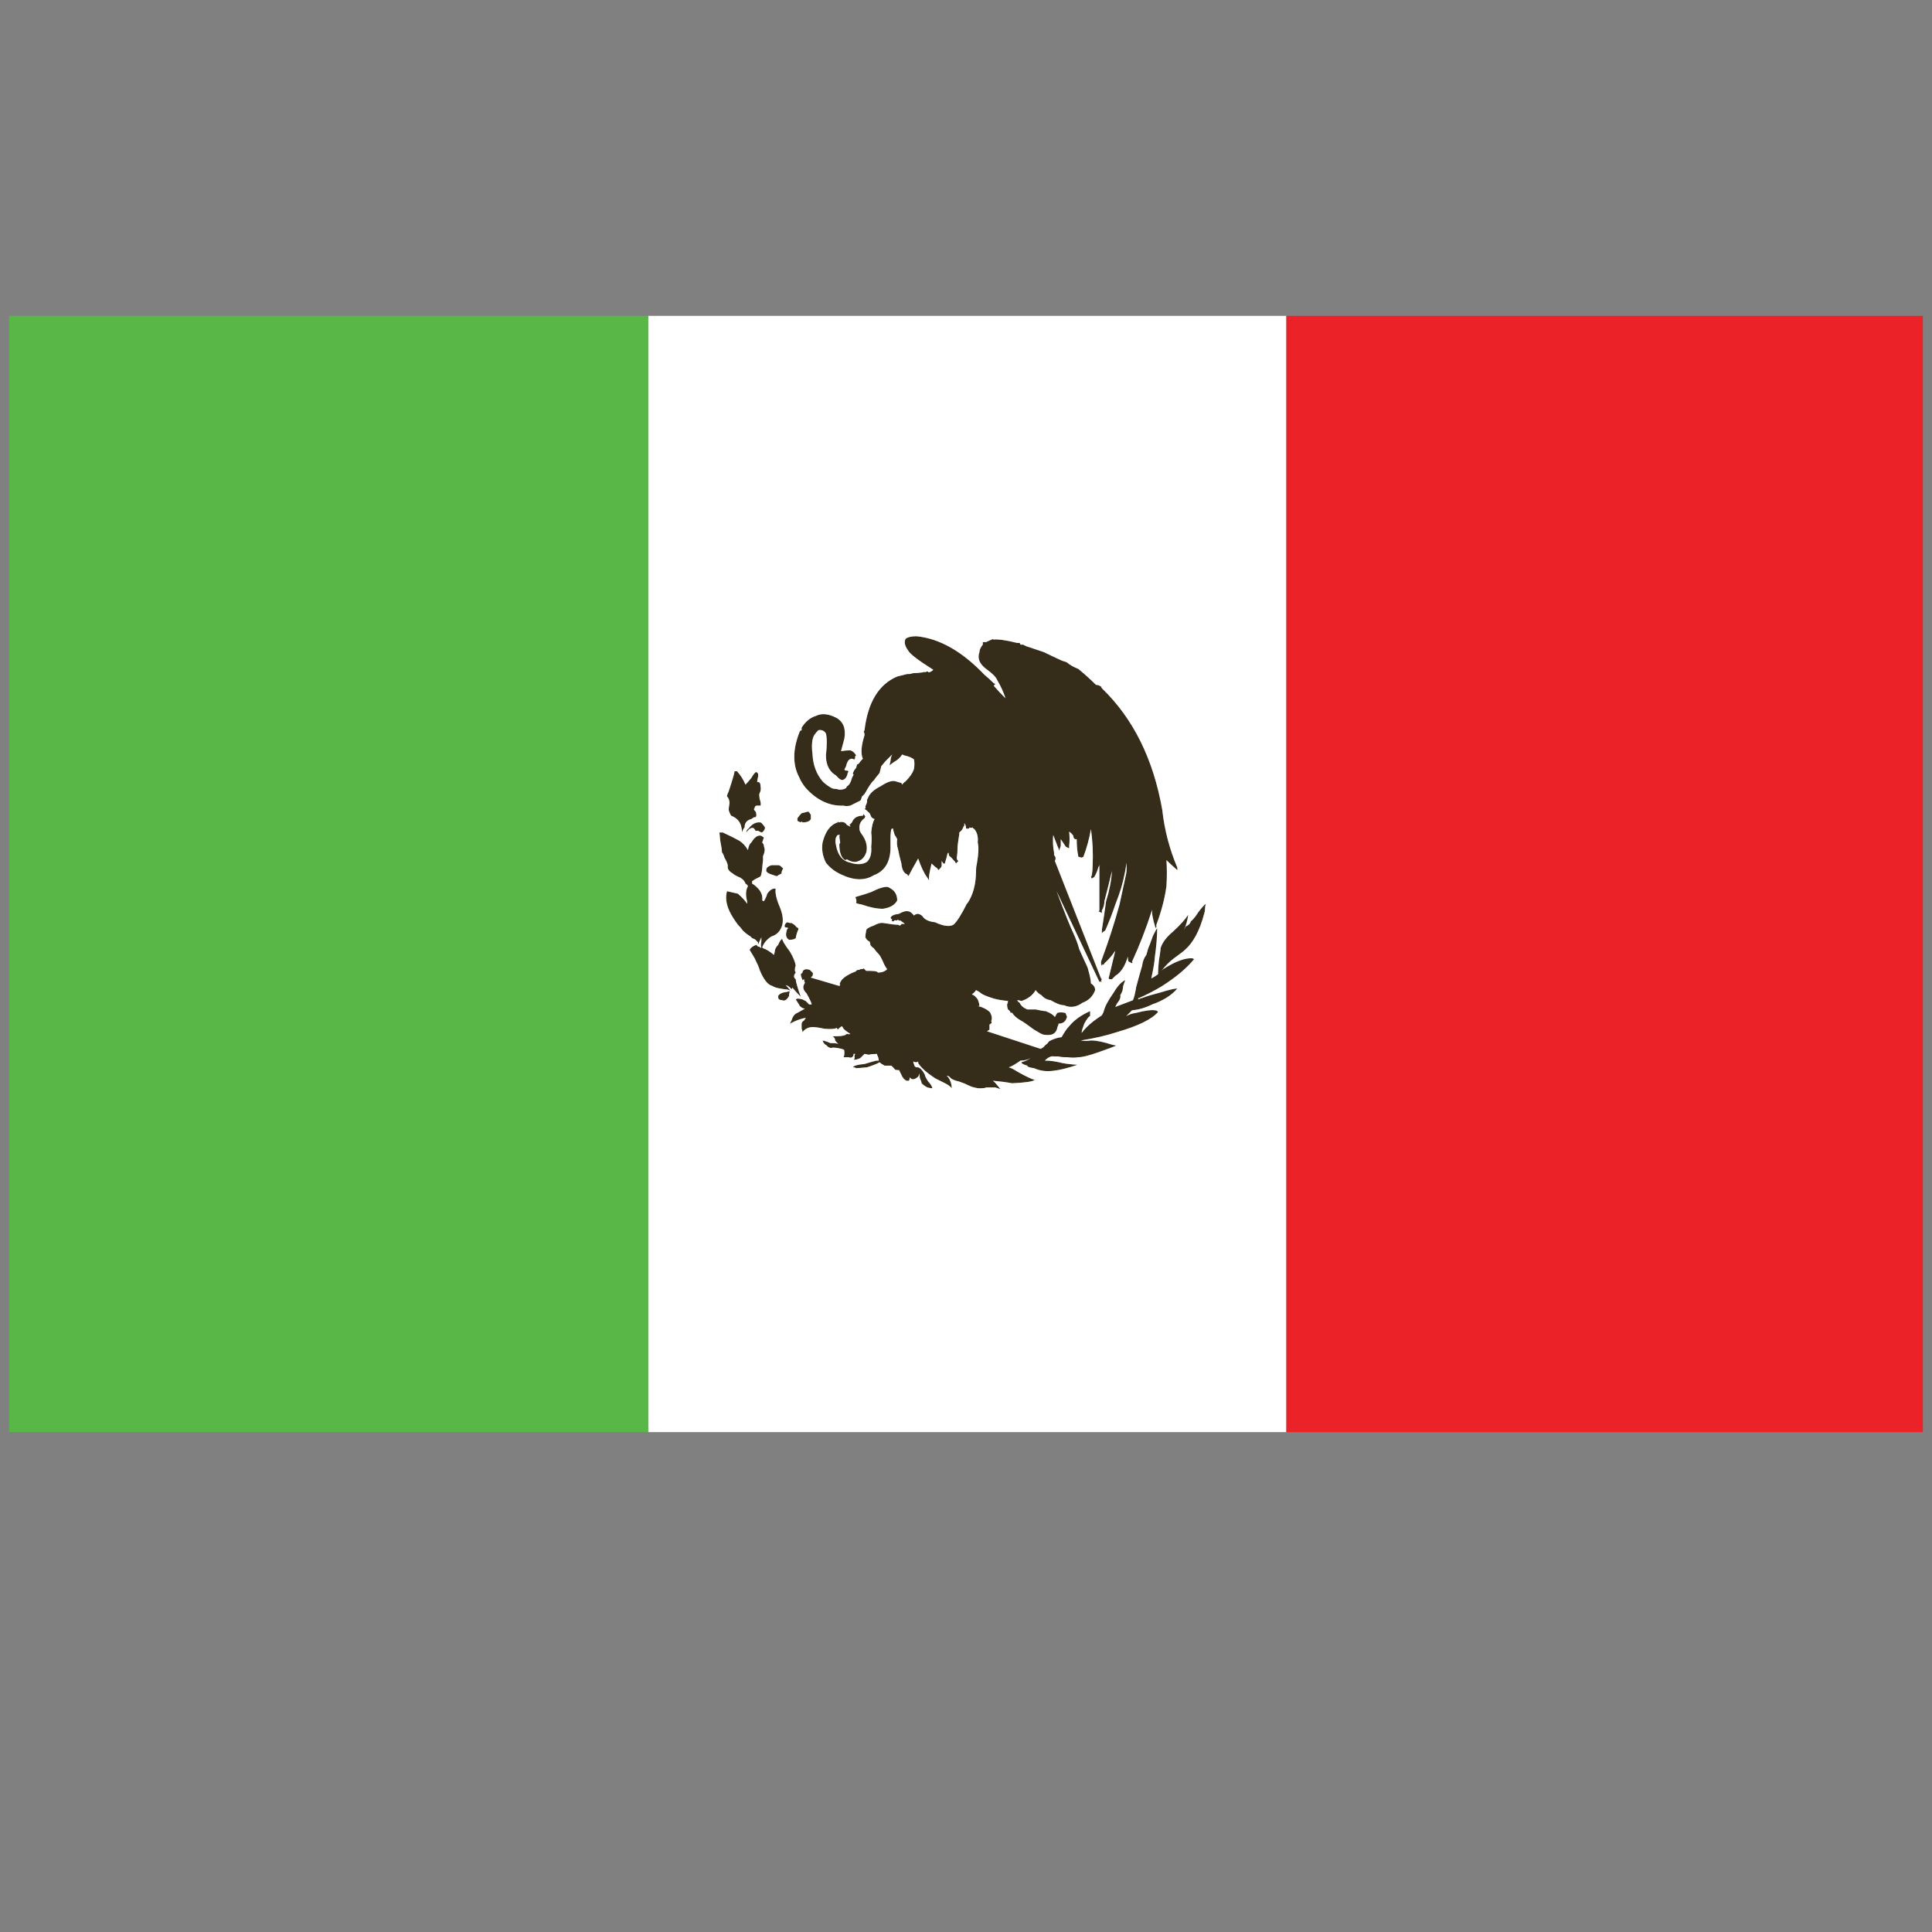 <?xml version="1.0" encoding="utf-8"?>
<!-- Generator: Adobe Illustrator 16.0.0, SVG Export Plug-In . SVG Version: 6.00 Build 0)  -->
<!DOCTYPE svg PUBLIC "-//W3C//DTD SVG 1.1//EN" "http://www.w3.org/Graphics/SVG/1.1/DTD/svg11.dtd">
<svg version="1.1" id="Layer_1" xmlns="http://www.w3.org/2000/svg" xmlns:xlink="http://www.w3.org/1999/xlink" x="0px" y="0px"
	 width="300px" height="300px" viewBox="0 0 300 300" enable-background="new 0 0 300 300" xml:space="preserve">
<rect x="0" y="0" width="300" height="300" fill="#808080" stroke="none"/>
<g>
	<path fill-rule="evenodd" clip-rule="evenodd" fill="#362C1A" d="M142.316,98.795c3.559,0.346,7.076,2.342,10.548,5.989
		c0.521,0.434,1.001,0.867,1.433,1.303l0.262,0.13l-0.262,0.262c0.521,0.607,1.129,1.259,1.824,1.951
		c-0.26-0.868-0.695-1.822-1.303-2.865c-0.174-0.432-0.738-0.998-1.693-1.689c-1.043-0.784-1.389-1.652-1.043-2.604
		c0-0.35,0.176-0.74,0.522-1.173v-0.393c0.26,0,0.435,0,0.521,0c0.346-0.174,0.74-0.346,1.172-0.521l-0.129,0.132
		c0.779-0.09,2.039,0.086,3.775,0.52h0.389l0.131,0.262h0.392c0.173,0.085,0.348,0.172,0.522,0.257
		c0.52,0.176,1.303,0.438,2.343,0.782l0.392,0.134c0.867,0.431,1.779,0.867,2.734,1.299l0.781,0.26
		c0.521,0.438,1.129,0.781,1.822,1.046c1.043,0.867,1.953,1.689,2.736,2.471c0.26,0,0.52,0.089,0.779,0.262l0.131,0.261
		c4.861,4.687,7.988,10.98,9.377,18.883c0.346,3.124,1.129,6.121,2.344,8.985v0.39c-0.783-0.693-1.348-1.215-1.694-1.563
		c0.089,1.303,0.089,2.647,0,4.037c-0.259,1.909-0.78,3.905-1.562,5.991v0.391l-0.132,0.127c-0.433-1.385-0.606-2.341-0.519-2.863
		c-0.956,2.955-1.998,5.646-3.127,8.074c0.087,0.091,0.087,0.176,0,0.262l-0.521-0.262c-0.087,0-0.13-0.258-0.13-0.779
		c-0.435,1.476-1.085,2.475-1.953,2.993c-0.261,0.262-0.436,0.434-0.521,0.523h-0.391l-0.129-0.131l1.041-4.296
		c-0.521,0.78-1.086,1.433-1.691,1.952c-0.088,0.26-0.176,0.302-0.262,0.13l-0.131,0.258l-0.131-0.258v-0.392
		c1.129-3.037,2.084-5.988,2.865-8.854c0.348-1.565,0.695-3.169,1.043-4.82c0.086-0.52,0.086-1.083,0-1.69
		c0,0.431-0.088,1.041-0.262,1.823c-0.26,1.388-0.737,2.95-1.432,4.688c-0.436,1.302-0.955,2.646-1.563,4.035
		c-0.344,0.171-0.516,0.346-0.521,0.522c0-0.263,0-0.479,0-0.65c0.261-1.649,0.478-3.128,0.652-4.429
		c0.52-1.65,0.823-3.211,0.91-4.688c-0.348,1.477-0.738,3.037-1.17,4.688c0,0.521-0.132,1-0.393,1.432v0.392l-0.521-0.263
		l0.131-0.129v-7.162c-0.006,0.181-0.049,0.311-0.131,0.392c-0.174,0.607-0.389,1.13-0.651,1.561l-0.388,0.263l-0.133-0.263
		l0.133-0.257c0.085-0.523,0.129-1.044,0.129-1.565c0.086-1.82,0-3.687-0.262-5.599c-0.26,1.476-0.65,2.908-1.17,4.296l-0.263,0.133
		l-0.521-0.133c-0.174-0.782-0.26-1.691-0.26-2.734h-0.26c-0.174-0.086-0.261-0.259-0.261-0.521
		c-0.175-0.26-0.392-0.476-0.652-0.651c0.087,0.783,0.087,1.522,0,2.215v0.391l-0.521-0.262c-0.172-0.259-0.434-0.649-0.781-1.172
		c0,0.437,0,0.782,0,1.043l-0.261,0.78c0-0.171-0.087-0.435-0.26-0.78l-0.652-1.695c-0.086,0.959-0.043,1.868,0.132,2.737v0.39
		c0.262,0.26,0.305,0.566,0.129,0.91l7.162,18.234l0.131,0.131l-0.131,0.26l0.131,0.129h-0.391l-6.641-14.062
		c1.303,3.471,2.171,5.641,2.604,6.51c0.433,0.955,0.737,1.78,0.911,2.474c0.261,0.606,0.694,1.564,1.303,2.868
		c0.347,1.212,0.52,2.039,0.52,2.472c0.436,0.26,0.652,0.607,0.652,1.041c-0.349,0.955-1,1.607-1.953,1.953
		c-0.957,0.695-1.912,0.824-2.865,0.393c-0.521,0-1.215-0.264-2.086-0.781c-0.605-0.09-1.082-0.348-1.431-0.785
		c-0.347-0.17-0.65-0.432-0.911-0.779c-0.434,0.779-1.173,1.348-2.213,1.693c-0.176-0.086-0.392-0.129-0.652-0.129
		c0.086,0.172,0.218,0.305,0.389,0.389c0.176,0.436,0.566,0.781,1.175,1.041c0.172,0,0.606,0,1.302,0
		c0.779,0.174,1.303,0.262,1.563,0.262c0.693,0.262,1.171,0.563,1.432,0.914c0.176-0.352,0.305-0.566,0.392-0.652
		c0.347-0.09,0.739-0.09,1.173,0c0.086,0,0.172,0.17,0.26,0.52c0.086,0,0.086,0.09,0,0.26c-0.174,0.607-0.608,0.912-1.303,0.912
		c0.084,0.002,0.042,0.176-0.13,0.521c-0.087,0.607-0.392,1-0.911,1.17c-0.348,0.088-0.781,0.088-1.302,0
		c-0.262-0.084-0.739-0.346-1.434-0.779c-1.041-0.783-1.736-1.258-2.085-1.432c-0.605-0.35-1.039-0.74-1.3-1.172h-0.262
		c0-0.174-0.13-0.35-0.39-0.523c-0.176-0.518-0.176-0.869,0-1.041c-0.088-0.172-0.043-0.26,0.129-0.26
		c-0.953-0.086-1.736-0.219-2.344-0.393c-1.129-0.346-1.823-0.648-2.082-0.91c-0.088-0.088-0.305-0.217-0.652-0.391
		c-0.174,0.262-0.391,0.479-0.651,0.652l0.261,0.127c0.174,0.092,0.391,0.307,0.65,0.652c0.174,0.438,0.26,0.783,0.26,1.045h-0.26
		l0.522,0.129c0.694,0.262,1.172,0.563,1.432,0.912c0.261,0.52,0.304,0.951,0.132,1.303c0.172,0.174,0.086,0.344-0.263,0.518
		c0,0.262,0,0.523,0,0.783c-0.086,0.086-0.218,0.172-0.39,0.26l8.332,2.734c0.35-0.172,0.566-0.346,0.652-0.521
		c0.262-0.172,0.479-0.387,0.65-0.65c0.608-0.346,1.26-0.563,1.955-0.65c0.434-0.781,0.824-1.346,1.171-1.693
		c0.782-0.955,1.867-1.734,3.256-2.344v0.781c-0.174,0-0.478,0.389-0.911,1.172c-0.26,0.695-0.392,1.129-0.392,1.303v0.129
		c0.174-0.26,0.435-0.563,0.782-0.91c0.607-0.607,1.391-1.215,2.344-1.824l0.261-0.52c0.175-0.781,0.694-1.779,1.563-2.996
		c0.608-1.043,1.216-1.693,1.823-1.953c-0.261,0.609-0.391,1.041-0.391,1.303c0,0.26-0.131,0.607-0.392,1.039
		c0.088,0.348-0.086,0.785-0.519,1.303c-0.09,0.178-0.176,0.35-0.262,0.523c1.128-0.432,2.039-0.781,2.733-1.041
		c0.174-0.348,0.349-1.041,0.522-2.086c0.348-1.301,0.65-2.384,0.911-3.257c0.087-0.692,0.305-1.257,0.651-1.69
		c0.174-0.693,0.348-1.215,0.52-1.563l0.521-1.433c0.348-0.696,0.566-1.083,0.652-1.175c0,1.305-0.131,2.868-0.391,4.691
		c0,0.434-0.175,1.478-0.521,3.125c0.347-0.174,0.693-0.393,1.041-0.654c0-0.518,0.043-1.211,0.131-2.083
		c0.172-1.039,0.26-1.689,0.26-1.953c0.262-0.866,0.911-1.734,1.955-2.604c1.128-1.04,1.907-1.907,2.343-2.603
		c-0.087,0.781-0.304,1.563-0.651,2.345c0.088-0.173,0.174-0.35,0.262-0.523c0.434-0.171,0.693-0.433,0.78-0.78
		c0.347-0.26,0.738-0.737,1.172-1.431c0.608-0.784,0.999-1.217,1.173-1.304c-0.086,0.26-0.129,0.52-0.129,0.781
		c0,0.26-0.045,0.522-0.135,0.781c-0.691,2.604-1.69,4.472-2.993,5.602c-0.172,0.174-0.737,0.605-1.692,1.301
		c-0.693,0.52-1.345,1.169-1.953,1.953l0.262-0.262c1.91-1.215,3.428-1.779,4.557-1.691l0.261,0.131
		c-1.13,1.389-2.779,2.778-4.948,4.165c-1.13,0.695-2.389,1.346-3.777,1.953l0.131,0.131c0.086-0.084,0.303-0.174,0.65-0.26
		c0.695-0.26,1.563-0.52,2.604-0.781c1.388-0.434,2.302-0.65,2.735-0.65c-0.869,1.039-2.172,1.867-3.906,2.475
		c-1.043,0.52-2.084,0.824-3.127,0.91c-0.26,0.262-0.564,0.563-0.91,0.912c0.432-0.26,0.955-0.434,1.563-0.52
		c1.388-0.35,2.344-0.479,2.865-0.393c0.26,0,0.434,0.088,0.52,0.262c-0.954,1.129-3.082,2.172-6.379,3.125
		c-1.564,0.52-3.43,0.957-5.601,1.299c0.434,0.09,0.954,0.09,1.562,0c0.869,0,1.954,0.223,3.256,0.654l0.65,0.129
		c-0.086,0.088-0.998,0.436-2.734,1.041c-1.476,0.523-2.518,0.781-3.125,0.781c-0.52,0.086-1.085,0.086-1.693,0
		c-0.693,0-1.172-0.043-1.432-0.129c-0.174,0-0.389,0-0.65,0c-0.435-0.086-0.912,0.129-1.434,0.652h0.131
		c0.607,0,1.303,0.086,2.083,0.258c0.608,0.176,1.563,0.307,2.866,0.395c-1.564,0.52-2.779,0.822-3.646,0.908
		c-1.129,0.176-2.171,0.043-3.126-0.389c-0.694-0.086-1.041-0.219-1.041-0.391c-0.608-0.172-0.911-0.348-0.911-0.523
		c0.606-0.172,1.083-0.387,1.432-0.652c-0.436,0.266-0.955,0.395-1.564,0.395c-0.867,0.609-1.475,0.953-1.822,1.041
		c0.348,0.088,0.783,0.305,1.303,0.652c1.389,0.783,2.301,1.213,2.736,1.303c-0.35,0.26-1.52,0.432-3.517,0.52
		c-0.956-0.174-1.954-0.303-2.995-0.391c0.171,0.088,0.563,0.521,1.172,1.303l-0.781-0.262c-0.693,0-1.174,0-1.434,0
		c-0.086,0.09-0.477,0.133-1.172,0.133c-0.607-0.09-1.086-0.219-1.432-0.393c-0.521-0.26-1.043-0.479-1.563-0.65
		c-0.783-0.174-1.259-0.393-1.434-0.65c-0.174-0.176-0.347-0.262-0.52-0.262l0.26,0.262c0.348,0.52,0.521,1.084,0.521,1.693
		c-0.174-0.262-0.521-0.521-1.043-0.783c-0.346-0.174-0.869-0.434-1.563-0.783c-1.303-0.867-2.17-1.646-2.604-2.34v-0.262
		c-0.176,0.17-0.436,0.17-0.781,0c0.086,0.348,0.172,0.607,0.258,0.779l0.262,0.131h0.262l0.26,0.131
		c0.262,0.174,0.52,0.521,0.781,1.039c0,0.176,0.174,0.521,0.521,1.045c0.346,0.348,0.563,0.693,0.65,1.043
		c-0.175,0-0.435-0.043-0.782-0.133c-0.347-0.172-0.651-0.389-0.909-0.65c0-0.174-0.088-0.434-0.262-0.783
		c0-0.172-0.044-0.432-0.131-0.779c0,0.258-0.043,0.434-0.129,0.523c-0.348,0.344-0.695,0.477-1.042,0.387l-0.263-0.258
		c0,0.17-0.041,0.348-0.128,0.52h-0.392c-0.348-0.172-0.608-0.477-0.782-0.914c-0.086-0.172-0.216-0.432-0.389-0.779
		c-0.088,0.086-0.175,0.086-0.263,0c-0.174,0.086-0.346,0-0.52-0.26l-0.391-0.391h-0.261c-0.26,0-0.52,0-0.782,0
		c-0.346-0.172-0.605-0.348-0.78-0.523c-0.26,0.176-0.911,0.438-1.953,0.783c-0.956,0.088-1.52,0.131-1.694,0.131l-0.258-0.131
		h-0.262c0.173-0.26,0.78-0.432,1.822-0.518c0.869-0.266,1.476-0.438,1.824-0.523h0.391c0-0.26-0.087-0.566-0.261-0.91v-0.131
		c-0.521,0-0.956,0.043-1.303,0.131c-0.348-0.088-0.563-0.131-0.651-0.131c-0.26,0.26-0.477,0.475-0.65,0.646
		c-0.35,0.18-0.695,0.266-1.043,0.266c0.176-0.174,0.219-0.309,0.133-0.395c0-0.258,0.043-0.432,0.129-0.518h-0.262
		c0,0.26-0.086,0.432-0.26,0.518c-0.086,0.086-0.258,0.086-0.521,0h-0.78c0.087-0.172,0.13-0.387,0.13-0.648
		c0-0.434-0.043-0.609-0.13-0.521c-0.087-0.088-0.39-0.172-0.91-0.26c-0.521-0.086-0.868-0.086-1.044,0
		c-0.346-0.086-0.563-0.217-0.651-0.393c-0.347-0.172-0.563-0.432-0.651-0.783c0.436,0.09,0.826,0.223,1.173,0.396
		c0.522,0,0.956,0.043,1.302,0.129c-0.172-0.086-0.346-0.26-0.521-0.525c0-0.256-0.128-0.475-0.389-0.65
		c0.954,0,1.52-0.043,1.692-0.129c0.173,0,0.347-0.086,0.521-0.258c0.259,0.086,0.435,0.086,0.522,0
		c-0.438-0.262-0.783-0.521-1.044-0.783c-0.087-0.174-0.173-0.303-0.26-0.391c-0.175,0.088-0.393,0.262-0.65,0.521l-0.132-0.26
		c-0.348,0.172-0.999,0.217-1.952,0.129c-0.781-0.174-1.39-0.26-1.823-0.26c-0.607,0-1.13,0.26-1.563,0.781
		c0-0.174-0.043-0.348-0.131-0.521c0-0.26,0-0.518,0-0.781c0-0.174,0.131-0.346,0.391-0.52l0.262-0.393
		c-0.521,0.088-1.088,0.262-1.695,0.523c-0.348,0.174-0.607,0.303-0.781,0.389l0.261-0.52c0.172-0.609,0.477-1.002,0.911-1.172
		c0.607-0.35,0.997-0.566,1.172-0.65c-0.26,0-0.521-0.133-0.781-0.391c-0.175-0.262-0.391-0.607-0.651-1.045l0.26-0.131
		c0.174,0,0.435,0.047,0.782,0.131l0.521,0.262l0.519,0.521h0.392c0-0.176-0.263-0.74-0.781-1.691
		c-0.521-0.523-0.65-1.002-0.391-1.434l0.13-0.262c-0.087-0.088-0.13-0.26-0.13-0.52l-0.26,0.129
		c-0.175-0.434-0.262-0.738-0.262-0.914l0.262-0.256c0-0.262,0.172-0.438,0.521-0.524c0.26,0,0.476,0.043,0.647,0.13
		c0.09,0.089,0.22,0.221,0.394,0.394c0.087,0.084,0.087,0.256,0,0.518l-0.26,0.262l4.425,1.301l0.132-0.129
		c-0.088-0.172-0.088-0.301,0-0.391c0.174-0.52,0.825-1.043,1.953-1.561c0.348-0.087,0.563-0.219,0.651-0.394
		c0.262,0,0.435-0.044,0.521-0.13c0.26,0,0.436-0.043,0.521-0.128l0.391,0.39c0.174,0,0.391,0,0.651,0
		c0.434,0,0.782,0.043,1.042,0.132l0.131,0.13c0.607,0,1.085-0.173,1.431-0.524c-0.26-0.345-0.477-0.737-0.65-1.172
		c-0.261-0.607-0.521-1.041-0.78-1.304l-0.131-0.129c-0.087-0.085-0.26-0.302-0.521-0.651c-0.26-0.172-0.436-0.344-0.521-0.52
		c0-0.175-0.043-0.347-0.129-0.52c-0.261-0.088-0.479-0.306-0.652-0.651c0-0.262,0.043-0.607,0.13-1.044
		c0-0.258,0.391-0.52,1.173-0.78c0.608-0.347,1.129-0.479,1.563-0.39c1.042,0.172,1.779,0.26,2.213,0.26l0.261,0.13
		c0.174-0.085,0.26-0.171,0.26-0.261h0.522c-0.174-0.176-0.349-0.304-0.522-0.391c0-0.085-0.129-0.128-0.389-0.128
		c-0.175-0.175-0.263-0.175-0.263,0c-0.346-0.09-0.52-0.043-0.52,0.128c-0.348,0-0.434-0.085-0.26-0.26l-0.261-0.26
		c0.087-0.349,0.521-0.565,1.303-0.652c0.608-0.35,1.083-0.479,1.432-0.393c0.259,0,0.564,0.221,0.911,0.652
		c0.174-0.173,0.391-0.26,0.652-0.26c0.347,0.087,0.607,0.26,0.779,0.522c0.348,0.432,0.957,0.692,1.824,0.779
		c1.303,0.607,2.257,0.737,2.865,0.392c0.521-0.435,1.214-1.521,2.082-3.256l0.131-0.131c0.869-1.304,1.303-2.995,1.303-5.078
		c0-0.349,0.043-0.693,0.131-1.04c0.26-1.477,0.303-2.563,0.129-3.257c0.088-0.866-0.086-1.562-0.52-2.084
		c-0.174-0.086-0.26-0.171-0.26-0.262c-0.176,0.091-0.349,0.091-0.521,0v0.133c-0.174,0.085-0.349,0.085-0.521,0
		c0-0.349-0.088-0.608-0.26-0.783v0.391l-0.131,0.131c-0.088,0.347-0.303,0.649-0.65,0.913v0.259
		c-0.088,0.521-0.176,1.131-0.262,1.823c0,0.694-0.043,1.304-0.13,1.824c0,0.26,0.087,0.432,0.259,0.518l-0.388,0.395l-0.132-0.262
		c-0.434-0.52-0.737-0.827-0.911-0.913l-0.13-0.52l-0.131,0.132c-0.086,0.431-0.217,0.91-0.391,1.432v0.131h-0.26l-0.26-0.395
		c0,0.264,0,0.522,0,0.783l-0.131,0.262l-0.391,0.39l-0.131-0.261c-0.262-0.173-0.564-0.433-0.912-0.779
		c-0.346,1.388-0.479,2.254-0.389,2.604c-0.09-0.086-0.176-0.218-0.263-0.394c-0.519-0.694-0.997-1.691-1.431-2.992
		c-0.695,1.214-1.173,2.081-1.433,2.604l-0.131,0.128l-0.13-0.259c-0.521-0.176-0.827-0.74-0.913-1.692
		c-0.26-0.956-0.433-1.694-0.521-2.214c-0.173-0.522-0.216-1.043-0.131-1.565c-0.174-0.344-0.303-0.564-0.389-0.652
		c-0.174-0.52-0.262-0.866-0.262-1.038l-0.26,0.129c-0.087,0.348-0.13,0.824-0.13,1.433c0,0.436,0,1,0,1.694
		c-0.088,2.083-0.956,3.428-2.604,4.037c-1.39,0.867-3.083,0.824-5.078-0.131c-0.956-0.435-1.736-1.042-2.346-1.823
		c-0.521-1.044-0.693-2.083-0.521-3.126c0.436-1.736,1.216-2.778,2.347-3.126c0-0.173,0.042-0.173,0.128,0
		c0.609-0.173,1.043-0.044,1.304,0.391l0.522,0.261v-0.131l-0.132-0.13l0.39-0.391c0.26-0.693,0.825-1.04,1.693-1.04l0.13-0.262
		l0.261,0.391l-0.131,0.26c-0.608,0.436-0.866,0.999-0.779,1.693c0,0.172,0.085,0.39,0.26,0.652c0.78,1.039,1.042,2.037,0.78,2.994
		c-0.261,0.693-0.651,1.127-1.17,1.3c-0.522,0.264-1.13,0.177-1.824-0.258l-0.261,0.129c-0.607-0.343-0.913-1.171-0.913-2.474
		l0.132-0.26c-0.088-0.522-0.132-0.866-0.132-1.043l0.132-0.132h-0.39c-0.349,0.352-0.436,0.872-0.263,1.565
		c0.263,1.562,1,2.472,2.217,2.735c1.04,0.346,1.908,0.302,2.603-0.131c0.521-0.52,0.737-1.301,0.65-2.346
		c0.087-0.865,0.087-1.603,0-2.211c0.087-0.958,0.261-1.652,0.521-2.087c-0.346-0.085-0.564-0.302-0.65-0.651l-0.129-0.258
		c-0.349-0.349-0.609-0.564-0.783-0.653c0.174-0.087,0.217-0.215,0.131-0.391l0.261-0.651c0-0.086,0-0.216,0-0.39l0.131-0.261
		c0.261-0.693,0.911-1.303,1.953-1.822c1.04-0.693,1.823-0.955,2.343-0.782l0.911,0.262l0.132,0.259
		c0.088-0.172,0.26-0.345,0.521-0.521c0.694-0.695,1.128-1.346,1.302-1.955c0.086-0.52,0.086-0.995,0-1.431
		c-0.26-0.259-0.78-0.476-1.563-0.65l-0.26-0.131c-0.348,0.522-0.783,0.911-1.303,1.175c-0.348,0.258-0.563,0.431-0.651,0.518
		c0-0.175,0.043-0.39,0.131-0.648c0-0.35,0.087-0.694,0.261-1.044c-0.349,0.35-0.696,0.694-1.043,1.044l-0.651,0.78
		c-0.085,0.346-0.174,0.695-0.26,1.04c-0.435,0.522-0.739,0.913-0.911,1.174c-0.174,0.086-0.521,0.563-1.042,1.431
		c-0.261,0.524-0.521,0.869-0.782,1.045c-0.086,0.348-0.174,0.562-0.26,0.649c-0.695,0.35-1.215,0.607-1.561,0.781
		c-0.438,0.086-0.783,0.086-1.044,0c-2.169,0.086-4.123-0.825-5.858-2.733c-0.435-0.523-0.784-1.087-1.043-1.695
		c-1.042-1.998-0.999-4.382,0.13-7.162l0.26-0.129v-0.39c0.608-0.958,1.346-1.563,2.215-1.825c0.867-0.433,1.908-0.347,3.123,0.262
		c1.129,0.605,1.564,1.693,1.303,3.253c-0.26,0.958-0.434,1.609-0.52,1.955c0.52-0.086,0.996-0.128,1.434-0.128
		c0.346,0.085,0.65,0.346,0.908,0.779c-0.172,0.175-0.215,0.307-0.129,0.392l-0.129,0.259l-0.393-0.129
		c-0.434,0-0.738,0.392-0.91,1.172l-0.262,0.521c0.175,0.174,0.305,0.216,0.392,0.131l0.259,0.129l-0.131,0.259
		c-0.086,0.522-0.303,0.87-0.649,1.044c-0.26,0.173-0.652-0.043-1.173-0.652c-1.039-0.605-1.563-1.65-1.563-3.125
		c0.174-1.562,0.174-2.691,0-3.387c-0.259-0.432-0.65-0.606-1.172-0.52c-0.26,0.262-0.477,0.52-0.651,0.781
		c-0.347,0.606-0.433,1.606-0.259,2.994c0.087,1.65,0.606,3.04,1.561,4.167c0.348,0.349,0.739,0.65,1.173,0.911
		c0.261,0.177,0.522,0.262,0.78,0.262c0.176,0,0.394,0.044,0.651,0.129c0.435,0,0.782-0.085,1.044-0.258l0.13-0.262
		c0.347-0.175,0.608-0.606,0.78-1.301l0.26-0.521l-0.129-0.13c0.086-0.348,0.262-0.652,0.52-0.915l0.132-0.521l0.262-0.129
		c0.173-0.258,0.39-0.521,0.649-0.78c-0.349-0.781-0.26-1.996,0.26-3.646c0-0.262-0.043-0.433-0.13-0.52l0.13-0.262
		c0.522-4.339,2.215-7.12,5.078-8.336l0.522-0.129c0.349-0.086,0.694-0.172,1.042-0.261h0.389l0.523-0.131
		c0.434,0,0.953-0.041,1.561-0.13c0.088-0.088,0.176-0.088,0.262,0c0.346-0.173,0.521-0.173,0.521,0c0.26,0,0.52-0.13,0.78-0.388
		c-2.343-1.478-3.647-2.476-3.906-2.998c-0.521-0.695-0.651-1.302-0.391-1.822C140.971,98.925,141.536,98.795,142.316,98.795z
		 M125.91,127.181c-0.177,0.35-0.609,0.522-1.303,0.522c-0.087-0.173-0.175-0.173-0.262,0c-0.26-0.088-0.433-0.173-0.52-0.261
		v-0.391c0.174-0.26,0.391-0.522,0.651-0.78c0.346-0.087,0.694-0.174,1.042-0.26c0.172,0.173,0.304,0.346,0.392,0.518
		C125.91,126.706,125.91,126.921,125.91,127.181z M114.45,119.76c0.606,0.694,1.041,1.389,1.302,2.082
		c0.259-0.259,0.563-0.606,0.911-1.039c0.348-0.608,0.607-0.913,0.782-0.913c0.259,0.086,0.348,0.348,0.259,0.78
		c-0.086,0.35-0.13,0.608-0.13,0.782c0.349-0.089,0.522,0.131,0.522,0.651c0.085,0.347,0.042,0.695-0.131,1.044
		c-0.087,0.085-0.087,0.388,0,0.912c0.173,0.517,0.216,0.865,0.131,1.039c-0.173,0-0.346,0-0.522,0c-0.261,0-0.39,0.129-0.39,0.391
		c-0.173,0.087-0.129,0.262,0.129,0.522c0.088,0.086,0.132,0.302,0.132,0.651c0,0.173-0.132,0.258-0.39,0.258l-0.392,0.26
		c-0.695,0.177-1.041,0.609-1.041,1.303c-0.175,0.176-0.305,0.434-0.391,0.784c0-0.264-0.043-0.566-0.129-0.913
		c-0.173-0.782-0.696-1.345-1.563-1.691c-0.175-0.262-0.303-0.565-0.39-0.912c0-0.175,0.044-0.523,0.129-1.042
		c0-0.436-0.129-0.783-0.39-1.041c0-0.176,0.086-0.436,0.261-0.782c0.606-1.823,0.91-2.867,0.91-3.126H114.45z M117.055,128.617
		c-0.349-0.176-0.739,0.043-1.174,0.651c0-0.264,0.13-0.479,0.391-0.651c0.521-0.695,1.129-1.001,1.824-0.913
		c0.085,0,0.26,0.173,0.52,0.521c0.174,0.175,0.217,0.351,0.131,0.521c-0.175,0.348-0.346,0.522-0.522,0.522l-0.521-0.264h-0.391
		C117.227,128.832,117.141,128.702,117.055,128.617z M118.616,130.048l-0.26,0.781c0.173,0.171,0.26,0.349,0.26,0.521l0.131,0.522
		c0,0.345-0.087,0.695-0.26,1.039c0,0.174,0,0.394,0,0.651c-0.086,0.694-0.131,1.13-0.131,1.303
		c-0.087,0.87-0.218,1.301-0.391,1.301l-0.781,0.396c-0.086,0.085-0.216,0.171-0.391,0.257v0.39c0.348,0.174,0.738,0.522,1.172,1.04
		c0.348,0.522,0.478,1.046,0.391,1.565l0.26,0.13c0.26-0.436,0.436-0.823,0.522-1.173c0.433-0.608,0.869-0.869,1.303-0.78
		c-0.087,0.693,0.128,1.65,0.65,2.863c0.433,1.043,0.564,1.955,0.39,2.736c-0.26,0.954-0.824,1.563-1.692,1.822
		c-0.694,0.435-1.173,0.999-1.433,1.693l0.131,0.129c0.52,0.174,1.083,0.522,1.69,1.043l0.132-0.521c0-0.349,0.174-0.694,0.52-1.042
		c0.262-0.607,0.479-0.91,0.651-0.91c0,0.26,0.391,0.91,1.173,1.952c0.521,0.867,0.824,1.606,0.912,2.211
		c-0.087,0.091-0.131,0.351-0.131,0.784l0.131,0.262c-0.349,0.432-0.349,0.779,0,1.041c0,0.346,0.26,1.258,0.78,2.732
		c-0.433-0.432-0.868-0.91-1.302-1.43l-0.129,0.26c-0.261-0.35-0.566-0.566-0.911-0.652c0.259,0.26,0.52,0.566,0.78,0.912
		c-0.26-0.174-0.564-0.26-0.912-0.26l-0.78-0.131c-0.522-0.086-0.914-0.219-1.172-0.393c-0.695-0.172-1.347-0.996-1.954-2.474
		c-0.087-0.344-0.347-0.953-0.781-1.821l-0.78-1.301c0.172-0.351,0.518-0.607,1.041-0.783l0.259,0.261
		c0.174,0,0.349,0.087,0.521,0.259c-0.087-0.344-0.087-0.694,0-1.039c0-0.262,0-0.479,0-0.651l-0.521,1.171v-0.39l-0.391-0.392
		c-0.086-0.087-0.258-0.175-0.52-0.26l-0.259-0.262c-0.435-0.259-0.826-0.563-1.173-0.912c-0.259-0.347-0.521-0.651-0.781-0.91
		c-0.521-0.692-0.954-1.39-1.302-2.086c-0.521-1.127-0.652-2.167-0.39-3.122c0.781,0.173,1.344,0.302,1.692,0.389
		c0.695,0.608,1.173,1.128,1.432,1.563v-0.391c-0.259-0.955-0.215-1.738,0.131-2.345c-0.088-0.173-0.217-0.303-0.39-0.391
		c-0.088-0.347-0.349-0.646-0.782-0.912c-0.608-0.26-0.999-0.475-1.172-0.651c-0.606-0.346-0.868-0.738-0.782-1.171
		c0-0.261-0.173-0.695-0.52-1.301c-0.174-0.521-0.305-0.782-0.393-0.782c0-0.348-0.085-0.957-0.259-1.822l-0.131-1.302h0.522
		c1.127,0.519,1.995,0.953,2.604,1.302c0.521,0.346,0.956,0.823,1.303,1.433c0.086-0.609,0.262-1.002,0.521-1.173
		c0.521-0.866,1.041-1.217,1.562-1.043L118.616,130.048z M119.006,134.997c0-0.26,0.26-0.478,0.782-0.652c0.433,0,0.78,0,1.041,0
		c0.174,0,0.349,0.089,0.522,0.262c0.086,0.087,0.172,0.172,0.261,0.26c-0.175,0.261-0.261,0.521-0.261,0.78
		c-0.173,0.09-0.348,0.177-0.522,0.264c-0.085,0.173-0.303,0.173-0.652,0C119.224,135.646,118.833,135.344,119.006,134.997z
		 M139.32,139.815c-0.346,0.693-1.083,1.13-2.213,1.302c-0.955,0-2.039-0.218-3.256-0.65c-0.519-0.088-0.824-0.174-0.912-0.262
		c0.088-0.26,0.043-0.563-0.129-0.909c1.217-0.352,2.039-0.61,2.474-0.784c1.215-0.608,2.083-0.869,2.605-0.779
		c0.521,0.26,0.868,0.518,1.042,0.779C139.192,138.859,139.32,139.295,139.32,139.815z M122.262,143.2
		c0.175,0.085,0.392,0.132,0.652,0.132c0.349,0.172,0.606,0.39,0.78,0.65l0.261,0.127v0.265c-0.174,0.345-0.304,0.781-0.391,1.302
		c-0.174,0.173-0.521,0.26-1.042,0.26c-0.434-0.26-0.563-0.695-0.391-1.304c0-0.173,0.086-0.345,0.263-0.522
		c-0.176-0.085-0.349-0.127-0.523-0.127C121.785,143.636,121.915,143.375,122.262,143.2z M122.523,154.66
		c-0.349,0.607-0.695,0.824-1.042,0.652c-0.172,0-0.346-0.045-0.521-0.133c-0.087-0.084-0.131-0.26-0.131-0.52
		c0.174-0.348,0.651-0.564,1.433-0.65c0.175-0.088,0.304-0.088,0.392,0C122.566,154.096,122.523,154.313,122.523,154.66z"/>
	<path fill-rule="evenodd" clip-rule="evenodd" fill="#FFFFFF" d="M118.616,130.048l-0.391-0.262
		c-0.521-0.174-1.041,0.177-1.562,1.043c-0.259,0.171-0.434,0.563-0.521,1.173c-0.347-0.609-0.782-1.087-1.303-1.433
		c-0.608-0.349-1.477-0.783-2.604-1.302h-0.522l0.131,1.302c0.174,0.865,0.259,1.475,0.259,1.822c0.088,0,0.219,0.262,0.393,0.782
		c0.346,0.605,0.52,1.04,0.52,1.301c-0.085,0.433,0.176,0.825,0.782,1.171c0.173,0.177,0.564,0.392,1.172,0.651
		c0.433,0.266,0.694,0.565,0.782,0.912c0.173,0.088,0.302,0.218,0.39,0.391c-0.347,0.606-0.39,1.39-0.131,2.345v0.391
		c-0.259-0.436-0.737-0.955-1.432-1.563c-0.348-0.087-0.911-0.216-1.692-0.389c-0.262,0.955-0.131,1.995,0.39,3.122
		c0.348,0.696,0.781,1.394,1.302,2.086c0.26,0.259,0.522,0.563,0.781,0.91c0.348,0.349,0.739,0.653,1.173,0.912l0.259,0.262
		c0.262,0.085,0.434,0.173,0.52,0.26l0.391,0.392v0.39l0.521-1.171c0,0.173,0,0.39,0,0.651c-0.087,0.345-0.087,0.695,0,1.039
		c-0.172-0.172-0.347-0.259-0.521-0.259l-0.259-0.261c-0.523,0.176-0.868,0.433-1.041,0.783l0.78,1.301
		c0.434,0.868,0.694,1.478,0.781,1.821c0.607,1.478,1.259,2.302,1.954,2.474c0.259,0.174,0.65,0.307,1.172,0.393l0.78,0.131
		c0.347,0,0.652,0.086,0.912,0.26c-0.26-0.346-0.521-0.652-0.78-0.912c0.345,0.086,0.65,0.303,0.911,0.652l0.129-0.26
		c0.434,0.52,0.869,0.998,1.302,1.43c-0.52-1.475-0.78-2.387-0.78-2.732c-0.349-0.262-0.349-0.609,0-1.041l-0.131-0.262
		c0-0.434,0.043-0.693,0.131-0.784c-0.087-0.604-0.391-1.344-0.912-2.211c-0.782-1.042-1.173-1.692-1.173-1.952
		c-0.172,0-0.39,0.303-0.651,0.91c-0.346,0.348-0.52,0.693-0.52,1.042l-0.132,0.521c-0.607-0.521-1.171-0.869-1.69-1.043
		l-0.131-0.129c0.26-0.694,0.739-1.259,1.433-1.693c0.868-0.259,1.432-0.868,1.692-1.822c0.174-0.781,0.043-1.693-0.39-2.736
		c-0.522-1.213-0.738-2.17-0.65-2.863c-0.434-0.089-0.87,0.172-1.303,0.78c-0.086,0.35-0.262,0.737-0.522,1.173l-0.26-0.13
		c0.087-0.52-0.043-1.043-0.391-1.565c-0.434-0.518-0.824-0.866-1.172-1.04v-0.39c0.174-0.086,0.305-0.172,0.391-0.257l0.781-0.396
		c0.173,0,0.304-0.431,0.391-1.301c0-0.173,0.044-0.608,0.131-1.303c0-0.258,0-0.478,0-0.651c0.172-0.344,0.26-0.694,0.26-1.039
		l-0.131-0.522c0-0.172-0.086-0.35-0.26-0.521L118.616,130.048z M117.055,128.617c0.086,0.085,0.172,0.215,0.258,0.388h0.391
		l0.521,0.264c0.176,0,0.347-0.175,0.522-0.522c0.086-0.171,0.043-0.347-0.131-0.521c-0.26-0.348-0.435-0.521-0.52-0.521
		c-0.695-0.088-1.303,0.218-1.824,0.913c-0.261,0.172-0.391,0.388-0.391,0.651C116.315,128.66,116.706,128.441,117.055,128.617z
		 M114.45,119.76h-0.392c0,0.259-0.304,1.303-0.91,3.126c-0.175,0.347-0.261,0.606-0.261,0.782c0.261,0.258,0.39,0.605,0.39,1.041
		c-0.085,0.519-0.129,0.867-0.129,1.042c0.086,0.347,0.215,0.65,0.39,0.912c0.868,0.347,1.39,0.909,1.563,1.691
		c0.086,0.347,0.129,0.649,0.129,0.913c0.086-0.351,0.216-0.608,0.391-0.784c0-0.693,0.346-1.126,1.041-1.303l0.392-0.26
		c0.258,0,0.39-0.085,0.39-0.258c0-0.35-0.043-0.565-0.132-0.651c-0.258-0.261-0.302-0.436-0.129-0.522
		c0-0.262,0.129-0.391,0.39-0.391c0.176,0,0.349,0,0.522,0c0.085-0.174,0.042-0.522-0.131-1.039c-0.087-0.524-0.087-0.827,0-0.912
		c0.173-0.349,0.216-0.697,0.131-1.044c0-0.521-0.173-0.74-0.522-0.651c0-0.174,0.044-0.433,0.13-0.782
		c0.088-0.433,0-0.694-0.259-0.78c-0.174,0-0.434,0.305-0.782,0.913c-0.347,0.433-0.652,0.78-0.911,1.039
		C115.491,121.149,115.056,120.455,114.45,119.76z M125.91,127.181c0-0.26,0-0.476,0-0.651c-0.088-0.172-0.22-0.345-0.392-0.518
		c-0.349,0.086-0.696,0.173-1.042,0.26c-0.26,0.258-0.477,0.521-0.651,0.78v0.391c0.087,0.088,0.26,0.173,0.52,0.261
		c0.087-0.173,0.175-0.173,0.262,0C125.301,127.704,125.733,127.531,125.91,127.181z M142.316,98.795c-0.78,0-1.346,0.13-1.692,0.39
		c-0.261,0.521-0.13,1.127,0.391,1.822c0.259,0.522,1.563,1.521,3.906,2.998c-0.261,0.258-0.521,0.388-0.78,0.388
		c0-0.173-0.176-0.173-0.521,0c-0.086-0.088-0.174-0.088-0.262,0c-0.607,0.089-1.127,0.13-1.561,0.13l-0.523,0.131h-0.389
		c-0.348,0.089-0.693,0.175-1.042,0.261l-0.522,0.129c-2.863,1.216-4.556,3.997-5.078,8.336l-0.13,0.262
		c0.087,0.087,0.13,0.258,0.13,0.52c-0.52,1.65-0.608,2.865-0.26,3.646c-0.26,0.259-0.477,0.522-0.649,0.78l-0.262,0.129
		l-0.132,0.521c-0.258,0.263-0.434,0.567-0.52,0.915l0.129,0.13l-0.26,0.521c-0.172,0.694-0.434,1.126-0.78,1.301l-0.13,0.262
		c-0.262,0.173-0.609,0.258-1.044,0.258c-0.258-0.085-0.476-0.129-0.651-0.129c-0.258,0-0.52-0.085-0.78-0.262
		c-0.434-0.261-0.825-0.563-1.173-0.911c-0.954-1.127-1.474-2.517-1.561-4.167c-0.174-1.388-0.088-2.388,0.259-2.994
		c0.175-0.262,0.392-0.52,0.651-0.781c0.521-0.087,0.913,0.088,1.172,0.52c0.174,0.695,0.174,1.825,0,3.387
		c0,1.475,0.523,2.52,1.563,3.125c0.521,0.609,0.913,0.825,1.173,0.652c0.347-0.174,0.563-0.521,0.649-1.044l0.131-0.259
		l-0.259-0.129c-0.087,0.085-0.217,0.043-0.392-0.131l0.262-0.521c0.172-0.78,0.477-1.172,0.91-1.172l0.393,0.129l0.129-0.259
		c-0.086-0.085-0.043-0.217,0.129-0.392c-0.258-0.434-0.563-0.694-0.908-0.779c-0.438,0-0.914,0.042-1.434,0.128
		c0.086-0.346,0.26-0.997,0.52-1.955c0.262-1.56-0.174-2.647-1.303-3.253c-1.215-0.608-2.256-0.694-3.123-0.262
		c-0.869,0.262-1.607,0.867-2.215,1.825v0.39l-0.26,0.129c-1.129,2.78-1.172,5.164-0.13,7.162c0.26,0.608,0.609,1.172,1.043,1.695
		c1.735,1.908,3.689,2.819,5.858,2.733c0.261,0.086,0.606,0.086,1.044,0c0.346-0.174,0.865-0.432,1.561-0.781
		c0.086-0.088,0.174-0.302,0.26-0.649c0.261-0.176,0.521-0.521,0.782-1.045c0.521-0.867,0.868-1.345,1.042-1.431
		c0.172-0.261,0.477-0.651,0.911-1.174c0.086-0.345,0.175-0.694,0.26-1.04l0.651-0.78c0.347-0.35,0.694-0.694,1.043-1.044
		c-0.174,0.35-0.261,0.694-0.261,1.044c-0.088,0.259-0.131,0.474-0.131,0.648c0.088-0.087,0.304-0.26,0.651-0.518
		c0.52-0.264,0.955-0.652,1.303-1.175l0.26,0.131c0.782,0.175,1.303,0.392,1.563,0.65c0.086,0.436,0.086,0.911,0,1.431
		c-0.174,0.609-0.607,1.26-1.302,1.955c-0.261,0.176-0.433,0.349-0.521,0.521l-0.132-0.259l-0.911-0.262
		c-0.52-0.173-1.303,0.089-2.343,0.782c-1.042,0.52-1.692,1.129-1.953,1.822l-0.131,0.261c0,0.174,0,0.304,0,0.39l-0.261,0.651
		c0.086,0.176,0.043,0.304-0.131,0.391c0.174,0.089,0.435,0.305,0.783,0.653l0.129,0.258c0.086,0.35,0.305,0.566,0.65,0.651
		c-0.26,0.435-0.434,1.129-0.521,2.087c0.087,0.608,0.087,1.346,0,2.211c0.087,1.045-0.13,1.826-0.65,2.346
		c-0.694,0.433-1.563,0.477-2.603,0.131c-1.217-0.264-1.954-1.174-2.217-2.735c-0.173-0.693-0.086-1.214,0.263-1.565h0.39
		l-0.132,0.132c0,0.177,0.044,0.521,0.132,1.043l-0.132,0.26c0,1.303,0.306,2.131,0.913,2.474l0.261-0.129
		c0.694,0.435,1.302,0.521,1.824,0.258c0.519-0.173,0.909-0.606,1.17-1.3c0.262-0.957,0-1.955-0.78-2.994
		c-0.175-0.263-0.26-0.48-0.26-0.652c-0.087-0.694,0.171-1.258,0.779-1.693l0.131-0.26l-0.261-0.391l-0.13,0.262
		c-0.868,0-1.434,0.347-1.693,1.04l-0.39,0.391l0.132,0.13v0.131l-0.522-0.261c-0.261-0.435-0.694-0.563-1.304-0.391
		c-0.086-0.173-0.128-0.173-0.128,0c-1.131,0.348-1.911,1.39-2.347,3.126c-0.172,1.043,0,2.082,0.521,3.126
		c0.609,0.781,1.39,1.389,2.346,1.823c1.995,0.955,3.688,0.998,5.078,0.131c1.648-0.609,2.517-1.954,2.604-4.037
		c0-0.694,0-1.259,0-1.694c0-0.608,0.043-1.085,0.13-1.433l0.26-0.129c0,0.172,0.088,0.519,0.262,1.038
		c0.086,0.088,0.215,0.309,0.389,0.652c-0.085,0.522-0.042,1.043,0.131,1.565c0.088,0.52,0.261,1.258,0.521,2.214
		c0.086,0.952,0.392,1.517,0.913,1.692l0.13,0.259l0.131-0.128c0.26-0.523,0.737-1.391,1.433-2.604
		c0.434,1.301,0.912,2.298,1.431,2.992c0.087,0.176,0.173,0.308,0.263,0.394c-0.09-0.351,0.043-1.217,0.389-2.604
		c0.348,0.347,0.65,0.606,0.912,0.779l0.131,0.261l0.391-0.39l0.131-0.262c0-0.261,0-0.52,0-0.783l0.26,0.395h0.26v-0.131
		c0.174-0.521,0.305-1.001,0.391-1.432l0.131-0.132l0.13,0.52c0.174,0.086,0.478,0.394,0.911,0.913l0.132,0.262l0.388-0.395
		c-0.172-0.086-0.259-0.258-0.259-0.518c0.087-0.521,0.13-1.13,0.13-1.824c0.086-0.692,0.174-1.302,0.262-1.823v-0.259
		c0.348-0.264,0.563-0.566,0.65-0.913l0.131-0.131v-0.391c0.172,0.175,0.26,0.435,0.26,0.783c0.173,0.085,0.348,0.085,0.521,0
		v-0.133c0.173,0.091,0.346,0.091,0.521,0c0,0.091,0.086,0.176,0.26,0.262c0.434,0.522,0.607,1.218,0.52,2.084
		c0.174,0.693,0.131,1.78-0.129,3.257c-0.088,0.347-0.131,0.691-0.131,1.04c0,2.083-0.434,3.774-1.303,5.078l-0.131,0.131
		c-0.868,1.735-1.562,2.821-2.082,3.256c-0.608,0.346-1.563,0.216-2.865-0.392c-0.867-0.087-1.477-0.348-1.824-0.779
		c-0.172-0.263-0.433-0.436-0.779-0.522c-0.262,0-0.479,0.087-0.652,0.26c-0.347-0.432-0.652-0.652-0.911-0.652
		c-0.349-0.086-0.823,0.043-1.432,0.393c-0.782,0.087-1.216,0.304-1.303,0.652l0.261,0.26c-0.174,0.175-0.088,0.26,0.26,0.26
		c0-0.171,0.174-0.218,0.52-0.128c0-0.175,0.088-0.175,0.263,0c0.26,0,0.389,0.043,0.389,0.128c0.174,0.087,0.349,0.215,0.522,0.391
		h-0.522c0,0.09-0.086,0.176-0.26,0.261l-0.261-0.13c-0.434,0-1.171-0.088-2.213-0.26c-0.434-0.09-0.954,0.043-1.563,0.39
		c-0.782,0.261-1.173,0.522-1.173,0.78c-0.087,0.437-0.13,0.782-0.13,1.044c0.173,0.346,0.392,0.563,0.652,0.651
		c0.086,0.173,0.129,0.345,0.129,0.52c0.086,0.176,0.262,0.348,0.521,0.52c0.261,0.35,0.434,0.566,0.521,0.651l0.131,0.129
		c0.26,0.263,0.52,0.696,0.78,1.304c0.174,0.435,0.391,0.827,0.65,1.172c-0.346,0.351-0.823,0.524-1.431,0.524l-0.131-0.13
		c-0.26-0.089-0.608-0.132-1.042-0.132c-0.261,0-0.478,0-0.651,0l-0.391-0.39c-0.085,0.085-0.261,0.128-0.521,0.128
		c-0.086,0.086-0.259,0.13-0.521,0.13c-0.089,0.175-0.304,0.307-0.651,0.394c-1.128,0.518-1.779,1.041-1.953,1.561
		c-0.088,0.09-0.088,0.219,0,0.391l-0.132,0.129l-4.425-1.301l0.26-0.262c0.087-0.262,0.087-0.434,0-0.518
		c-0.174-0.173-0.304-0.305-0.394-0.394c-0.172-0.087-0.388-0.13-0.647-0.13c-0.35,0.086-0.521,0.262-0.521,0.524l-0.262,0.256
		c0,0.176,0.087,0.48,0.262,0.914l0.26-0.129c0,0.26,0.043,0.432,0.13,0.52l-0.13,0.262c-0.26,0.432-0.13,0.91,0.391,1.434
		c0.519,0.951,0.781,1.516,0.781,1.691h-0.392l-0.519-0.521l-0.521-0.262c-0.348-0.084-0.608-0.131-0.782-0.131l-0.26,0.131
		c0.26,0.438,0.476,0.783,0.651,1.045c0.26,0.258,0.521,0.391,0.781,0.391c-0.175,0.084-0.564,0.301-1.172,0.65
		c-0.434,0.17-0.739,0.563-0.911,1.172l-0.261,0.52c0.173-0.086,0.433-0.215,0.781-0.389c0.607-0.262,1.173-0.436,1.695-0.523
		l-0.262,0.393c-0.26,0.174-0.391,0.346-0.391,0.52c0,0.264,0,0.521,0,0.781c0.088,0.174,0.131,0.348,0.131,0.521
		c0.433-0.521,0.955-0.781,1.563-0.781c0.434,0,1.042,0.086,1.823,0.26c0.953,0.088,1.604,0.043,1.952-0.129l0.132,0.26
		c0.258-0.26,0.476-0.434,0.65-0.521c0.087,0.088,0.173,0.217,0.26,0.391c0.261,0.262,0.606,0.521,1.044,0.783
		c-0.088,0.086-0.264,0.086-0.522,0c-0.175,0.172-0.349,0.258-0.521,0.258c-0.173,0.086-0.738,0.129-1.692,0.129
		c0.261,0.176,0.389,0.395,0.389,0.65c0.176,0.266,0.35,0.439,0.521,0.525c-0.346-0.086-0.779-0.129-1.302-0.129
		c-0.347-0.174-0.737-0.307-1.173-0.396c0.088,0.352,0.305,0.611,0.651,0.783c0.088,0.176,0.306,0.307,0.651,0.393
		c0.176-0.086,0.522-0.086,1.044,0c0.521,0.088,0.823,0.172,0.91,0.26c0.087-0.088,0.13,0.088,0.13,0.521
		c0,0.262-0.043,0.477-0.13,0.648h0.78c0.264,0.086,0.436,0.086,0.521,0c0.174-0.086,0.26-0.258,0.26-0.518h0.262
		c-0.086,0.086-0.129,0.26-0.129,0.518c0.086,0.086,0.043,0.221-0.133,0.395c0.348,0,0.693-0.086,1.043-0.266
		c0.174-0.172,0.391-0.387,0.65-0.646c0.088,0,0.304,0.043,0.651,0.131c0.347-0.088,0.782-0.131,1.303-0.131v0.131
		c0.174,0.344,0.261,0.65,0.261,0.91h-0.391c-0.349,0.086-0.955,0.258-1.824,0.523c-1.042,0.086-1.649,0.258-1.822,0.518h0.262
		l0.258,0.131c0.175,0,0.738-0.043,1.694-0.131c1.042-0.346,1.693-0.607,1.953-0.783c0.175,0.176,0.435,0.352,0.78,0.523
		c0.263,0,0.522,0,0.782,0h0.261l0.391,0.391c0.174,0.26,0.346,0.346,0.52,0.26c0.088,0.086,0.175,0.086,0.263,0
		c0.173,0.348,0.303,0.607,0.389,0.779c0.174,0.438,0.435,0.742,0.782,0.914h0.392c0.087-0.172,0.128-0.35,0.128-0.52l0.263,0.258
		c0.347,0.09,0.694-0.043,1.042-0.387c0.086-0.09,0.129-0.266,0.129-0.523c0.087,0.348,0.131,0.607,0.131,0.779
		c0.174,0.35,0.262,0.609,0.262,0.783c0.258,0.262,0.563,0.479,0.909,0.65c0.348,0.09,0.607,0.133,0.782,0.133
		c-0.088-0.35-0.305-0.695-0.65-1.043c-0.348-0.523-0.521-0.869-0.521-1.045c-0.262-0.518-0.52-0.865-0.781-1.039l-0.26-0.131
		h-0.262l-0.262-0.131c-0.086-0.172-0.172-0.432-0.258-0.779c0.346,0.17,0.605,0.17,0.781,0v0.262
		c0.434,0.693,1.301,1.473,2.604,2.34c0.693,0.35,1.217,0.609,1.563,0.783c0.521,0.262,0.869,0.521,1.043,0.783
		c0-0.609-0.174-1.174-0.521-1.693l-0.26-0.262c0.173,0,0.346,0.086,0.52,0.262c0.175,0.258,0.65,0.477,1.434,0.65
		c0.52,0.172,1.041,0.391,1.563,0.65c0.346,0.174,0.824,0.303,1.432,0.393c0.695,0,1.086-0.043,1.172-0.133c0.26,0,0.74,0,1.434,0
		l0.781,0.262c-0.608-0.781-1.001-1.215-1.172-1.303c1.041,0.088,2.039,0.217,2.995,0.391c1.997-0.088,3.167-0.26,3.517-0.52
		c-0.436-0.09-1.348-0.52-2.736-1.303c-0.52-0.348-0.955-0.564-1.303-0.652c0.348-0.088,0.955-0.432,1.822-1.041
		c0.609,0,1.129-0.129,1.564-0.395c-0.349,0.266-0.825,0.48-1.432,0.652c0,0.176,0.303,0.352,0.911,0.523
		c0,0.172,0.347,0.305,1.041,0.391c0.955,0.432,1.997,0.564,3.126,0.389c0.867-0.086,2.082-0.389,3.646-0.908
		c-1.304-0.088-2.258-0.219-2.866-0.395c-0.78-0.172-1.476-0.258-2.083-0.258h-0.131c0.521-0.523,0.999-0.738,1.434-0.652
		c0.262,0,0.477,0,0.65,0c0.26,0.086,0.738,0.129,1.432,0.129c0.608,0.086,1.174,0.086,1.693,0c0.607,0,1.649-0.258,3.125-0.781
		c1.736-0.605,2.648-0.953,2.734-1.041l-0.65-0.129c-1.302-0.432-2.387-0.654-3.256-0.654c-0.607,0.09-1.128,0.09-1.562,0
		c2.171-0.342,4.036-0.779,5.601-1.299c3.297-0.953,5.425-1.996,6.379-3.125c-0.086-0.174-0.26-0.262-0.52-0.262
		c-0.521-0.086-1.478,0.043-2.865,0.393c-0.607,0.086-1.131,0.26-1.563,0.52c0.346-0.35,0.65-0.65,0.91-0.912
		c1.043-0.086,2.084-0.391,3.127-0.91c1.734-0.607,3.037-1.436,3.906-2.475c-0.434,0-1.348,0.217-2.735,0.65
		c-1.042,0.262-1.909,0.521-2.604,0.781c-0.348,0.086-0.564,0.176-0.65,0.26l-0.131-0.131c1.389-0.607,2.647-1.258,3.777-1.953
		c2.169-1.387,3.818-2.776,4.948-4.165l-0.261-0.131c-1.129-0.088-2.646,0.477-4.557,1.691l-0.262,0.262
		c0.608-0.784,1.26-1.434,1.953-1.953c0.955-0.695,1.521-1.127,1.692-1.301c1.303-1.13,2.302-2.998,2.993-5.602
		c0.09-0.259,0.135-0.521,0.135-0.781c0-0.262,0.043-0.521,0.129-0.781c-0.174,0.087-0.564,0.52-1.173,1.304
		c-0.434,0.693-0.825,1.171-1.172,1.431c-0.087,0.348-0.347,0.609-0.78,0.78c-0.088,0.174-0.174,0.351-0.262,0.523
		c0.348-0.782,0.564-1.563,0.651-2.345c-0.436,0.695-1.215,1.563-2.343,2.603c-1.044,0.87-1.693,1.738-1.955,2.604
		c0,0.264-0.088,0.914-0.26,1.953c-0.088,0.871-0.131,1.564-0.131,2.083c-0.348,0.262-0.694,0.48-1.041,0.654
		c0.347-1.648,0.521-2.692,0.521-3.125c0.26-1.823,0.391-3.387,0.391-4.691c-0.086,0.092-0.305,0.479-0.652,1.175l-0.521,1.433
		c-0.172,0.348-0.346,0.869-0.52,1.563c-0.347,0.434-0.564,0.998-0.651,1.69c-0.261,0.873-0.563,1.957-0.911,3.257
		c-0.174,1.045-0.349,1.738-0.522,2.086c-0.694,0.26-1.605,0.609-2.733,1.041c0.086-0.174,0.172-0.346,0.262-0.523
		c0.433-0.518,0.606-0.955,0.519-1.303c0.261-0.432,0.392-0.779,0.392-1.039c0-0.262,0.13-0.693,0.391-1.303
		c-0.607,0.26-1.215,0.91-1.823,1.953c-0.868,1.217-1.388,2.215-1.563,2.996l-0.261,0.52c-0.953,0.609-1.736,1.217-2.344,1.824
		c-0.348,0.348-0.608,0.65-0.782,0.91v-0.129c0-0.174,0.132-0.607,0.392-1.303c0.434-0.783,0.737-1.172,0.911-1.172v-0.781
		c-1.389,0.609-2.474,1.389-3.256,2.344c-0.347,0.348-0.737,0.912-1.171,1.693c-0.695,0.088-1.347,0.305-1.955,0.65
		c-0.172,0.264-0.389,0.479-0.65,0.65c-0.086,0.176-0.303,0.35-0.652,0.521l-8.332-2.734c0.172-0.088,0.304-0.174,0.39-0.26
		c0-0.26,0-0.521,0-0.783c0.349-0.174,0.435-0.344,0.263-0.518c0.172-0.352,0.129-0.783-0.132-1.303
		c-0.26-0.35-0.737-0.65-1.432-0.912l-0.522-0.129h0.26c0-0.262-0.086-0.607-0.26-1.045c-0.26-0.346-0.477-0.561-0.65-0.652
		l-0.261-0.127c0.261-0.174,0.478-0.391,0.651-0.652c0.348,0.174,0.564,0.303,0.652,0.391c0.259,0.262,0.953,0.564,2.082,0.91
		c0.607,0.174,1.391,0.307,2.344,0.393c-0.172,0-0.217,0.088-0.129,0.26c-0.176,0.172-0.176,0.523,0,1.041
		c0.26,0.174,0.39,0.35,0.39,0.523h0.262c0.261,0.432,0.694,0.822,1.3,1.172c0.349,0.174,1.044,0.648,2.085,1.432
		c0.694,0.434,1.172,0.695,1.434,0.779c0.521,0.088,0.954,0.088,1.302,0c0.52-0.17,0.824-0.563,0.911-1.17
		c0.172-0.346,0.214-0.52,0.13-0.521c0.694,0,1.129-0.305,1.303-0.912c0.086-0.17,0.086-0.26,0-0.26
		c-0.088-0.35-0.174-0.52-0.26-0.52c-0.434-0.09-0.826-0.09-1.173,0c-0.087,0.086-0.216,0.301-0.392,0.652
		c-0.261-0.352-0.738-0.652-1.432-0.914c-0.26,0-0.783-0.088-1.563-0.262c-0.695,0-1.13,0-1.302,0
		c-0.608-0.26-0.999-0.605-1.175-1.041c-0.171-0.084-0.303-0.217-0.389-0.389c0.261,0,0.477,0.043,0.652,0.129
		c1.04-0.346,1.779-0.914,2.213-1.693c0.261,0.348,0.564,0.609,0.911,0.779c0.349,0.438,0.825,0.695,1.431,0.785
		c0.871,0.518,1.564,0.781,2.086,0.781c0.953,0.432,1.908,0.303,2.865-0.393c0.953-0.346,1.604-0.998,1.953-1.953
		c0-0.434-0.217-0.781-0.652-1.041c0-0.434-0.173-1.26-0.52-2.472c-0.608-1.304-1.042-2.262-1.303-2.868
		c-0.174-0.693-0.479-1.519-0.911-2.474c-0.434-0.869-1.302-3.039-2.604-6.51l6.641,14.062h0.391l-0.131-0.129l0.131-0.26
		l-0.131-0.131l-7.162-18.234c0.176-0.344,0.133-0.65-0.129-0.91v-0.39c-0.175-0.869-0.218-1.778-0.132-2.737l0.652,1.695
		c0.173,0.346,0.26,0.609,0.26,0.78l0.261-0.78c0-0.261,0-0.606,0-1.043c0.348,0.522,0.609,0.913,0.781,1.172l0.521,0.262v-0.391
		c0.087-0.692,0.087-1.432,0-2.215c0.261,0.176,0.478,0.392,0.652,0.651c0,0.262,0.087,0.435,0.261,0.521h0.26
		c0,1.043,0.086,1.952,0.26,2.734l0.521,0.133l0.263-0.133c0.52-1.388,0.91-2.82,1.17-4.296c0.262,1.912,0.348,3.778,0.262,5.599
		c0,0.521-0.044,1.042-0.129,1.565l-0.133,0.257l0.133,0.263l0.388-0.263c0.263-0.431,0.478-0.953,0.651-1.561
		c0.082-0.081,0.125-0.211,0.131-0.392v7.162l-0.131,0.129l0.521,0.263v-0.392c0.261-0.432,0.393-0.91,0.393-1.432
		c0.432-1.65,0.822-3.211,1.17-4.688c-0.087,1.477-0.391,3.037-0.91,4.688c-0.175,1.301-0.392,2.779-0.652,4.429
		c0,0.172,0,0.388,0,0.65c0.006-0.177,0.178-0.352,0.521-0.522c0.607-1.389,1.127-2.733,1.563-4.035
		c0.694-1.737,1.172-3.3,1.432-4.688c0.174-0.782,0.262-1.393,0.262-1.823c0.086,0.607,0.086,1.171,0,1.69
		c-0.348,1.651-0.695,3.255-1.043,4.82c-0.781,2.865-1.736,5.816-2.865,8.854v0.392l0.131,0.258l0.131-0.258
		c0.086,0.172,0.174,0.13,0.262-0.13c0.605-0.52,1.17-1.172,1.691-1.952l-1.041,4.296l0.129,0.131h0.391
		c0.086-0.09,0.261-0.262,0.521-0.523c0.868-0.518,1.519-1.517,1.953-2.993c0,0.521,0.043,0.779,0.13,0.779l0.521,0.262
		c0.087-0.086,0.087-0.171,0-0.262c1.129-2.428,2.171-5.119,3.127-8.074c-0.088,0.522,0.086,1.479,0.519,2.863l0.132-0.127v-0.391
		c0.781-2.086,1.303-4.082,1.562-5.991c0.089-1.39,0.089-2.734,0-4.037c0.347,0.349,0.911,0.87,1.694,1.563v-0.39
		c-1.215-2.864-1.998-5.861-2.344-8.985c-1.389-7.902-4.516-14.196-9.377-18.883l-0.131-0.261c-0.26-0.173-0.52-0.262-0.779-0.262
		c-0.783-0.781-1.693-1.604-2.736-2.471c-0.693-0.265-1.302-0.607-1.822-1.046l-0.781-0.26c-0.955-0.432-1.867-0.868-2.734-1.299
		l-0.392-0.134c-1.04-0.345-1.823-0.606-2.343-0.782c-0.175-0.085-0.35-0.172-0.522-0.257h-0.392l-0.131-0.262h-0.389
		c-1.736-0.434-2.996-0.609-3.775-0.52l0.129-0.132c-0.432,0.175-0.826,0.347-1.172,0.521c-0.086,0-0.261,0-0.521,0v0.393
		c-0.347,0.433-0.522,0.823-0.522,1.173c-0.346,0.952,0,1.82,1.043,2.604c0.955,0.691,1.52,1.258,1.693,1.689
		c0.607,1.043,1.043,1.997,1.303,2.865c-0.695-0.692-1.303-1.344-1.824-1.951l0.262-0.262l-0.262-0.13
		c-0.432-0.436-0.912-0.869-1.433-1.303C149.393,101.137,145.875,99.141,142.316,98.795z M119.006,134.997
		c-0.173,0.348,0.217,0.649,1.171,0.913c0.349,0.173,0.566,0.173,0.652,0c0.174-0.087,0.349-0.174,0.522-0.264
		c0-0.26,0.086-0.52,0.261-0.78c-0.088-0.088-0.175-0.173-0.261-0.26c-0.173-0.173-0.348-0.262-0.522-0.262c-0.26,0-0.608,0-1.041,0
		C119.266,134.519,119.006,134.737,119.006,134.997z M122.262,143.2c-0.347,0.175-0.477,0.437-0.391,0.782
		c0.175,0,0.347,0.042,0.523,0.127c-0.176,0.178-0.263,0.35-0.263,0.522c-0.172,0.608-0.042,1.044,0.391,1.304
		c0.521,0,0.868-0.087,1.042-0.26c0.086-0.521,0.217-0.957,0.391-1.302v-0.265l-0.261-0.127c-0.174-0.261-0.432-0.479-0.78-0.65
		C122.653,143.332,122.437,143.285,122.262,143.2z M139.32,139.815c0-0.52-0.128-0.956-0.389-1.304
		c-0.174-0.262-0.521-0.52-1.042-0.779c-0.522-0.09-1.391,0.171-2.605,0.779c-0.435,0.174-1.257,0.433-2.474,0.784
		c0.172,0.347,0.217,0.649,0.129,0.909c0.088,0.088,0.394,0.174,0.912,0.262c1.217,0.433,2.301,0.65,3.256,0.65
		C138.237,140.945,138.975,140.508,139.32,139.815z M122.523,154.66c0-0.348,0.043-0.564,0.13-0.65
		c-0.087-0.088-0.217-0.088-0.392,0c-0.781,0.086-1.259,0.303-1.433,0.65c0,0.26,0.043,0.436,0.131,0.52
		c0.174,0.088,0.349,0.133,0.521,0.133C121.828,155.484,122.174,155.268,122.523,154.66z M100.646,222.379V49.049h99.101v173.33
		H100.646z"/>
	<rect x="199.746" y="49.049" fill-rule="evenodd" clip-rule="evenodd" fill="#EB2227" width="98.838" height="173.33"/>
	<rect x="1.416" y="49.049" fill-rule="evenodd" clip-rule="evenodd" fill="#58B747" width="99.23" height="173.33"/>
</g>
</svg>
